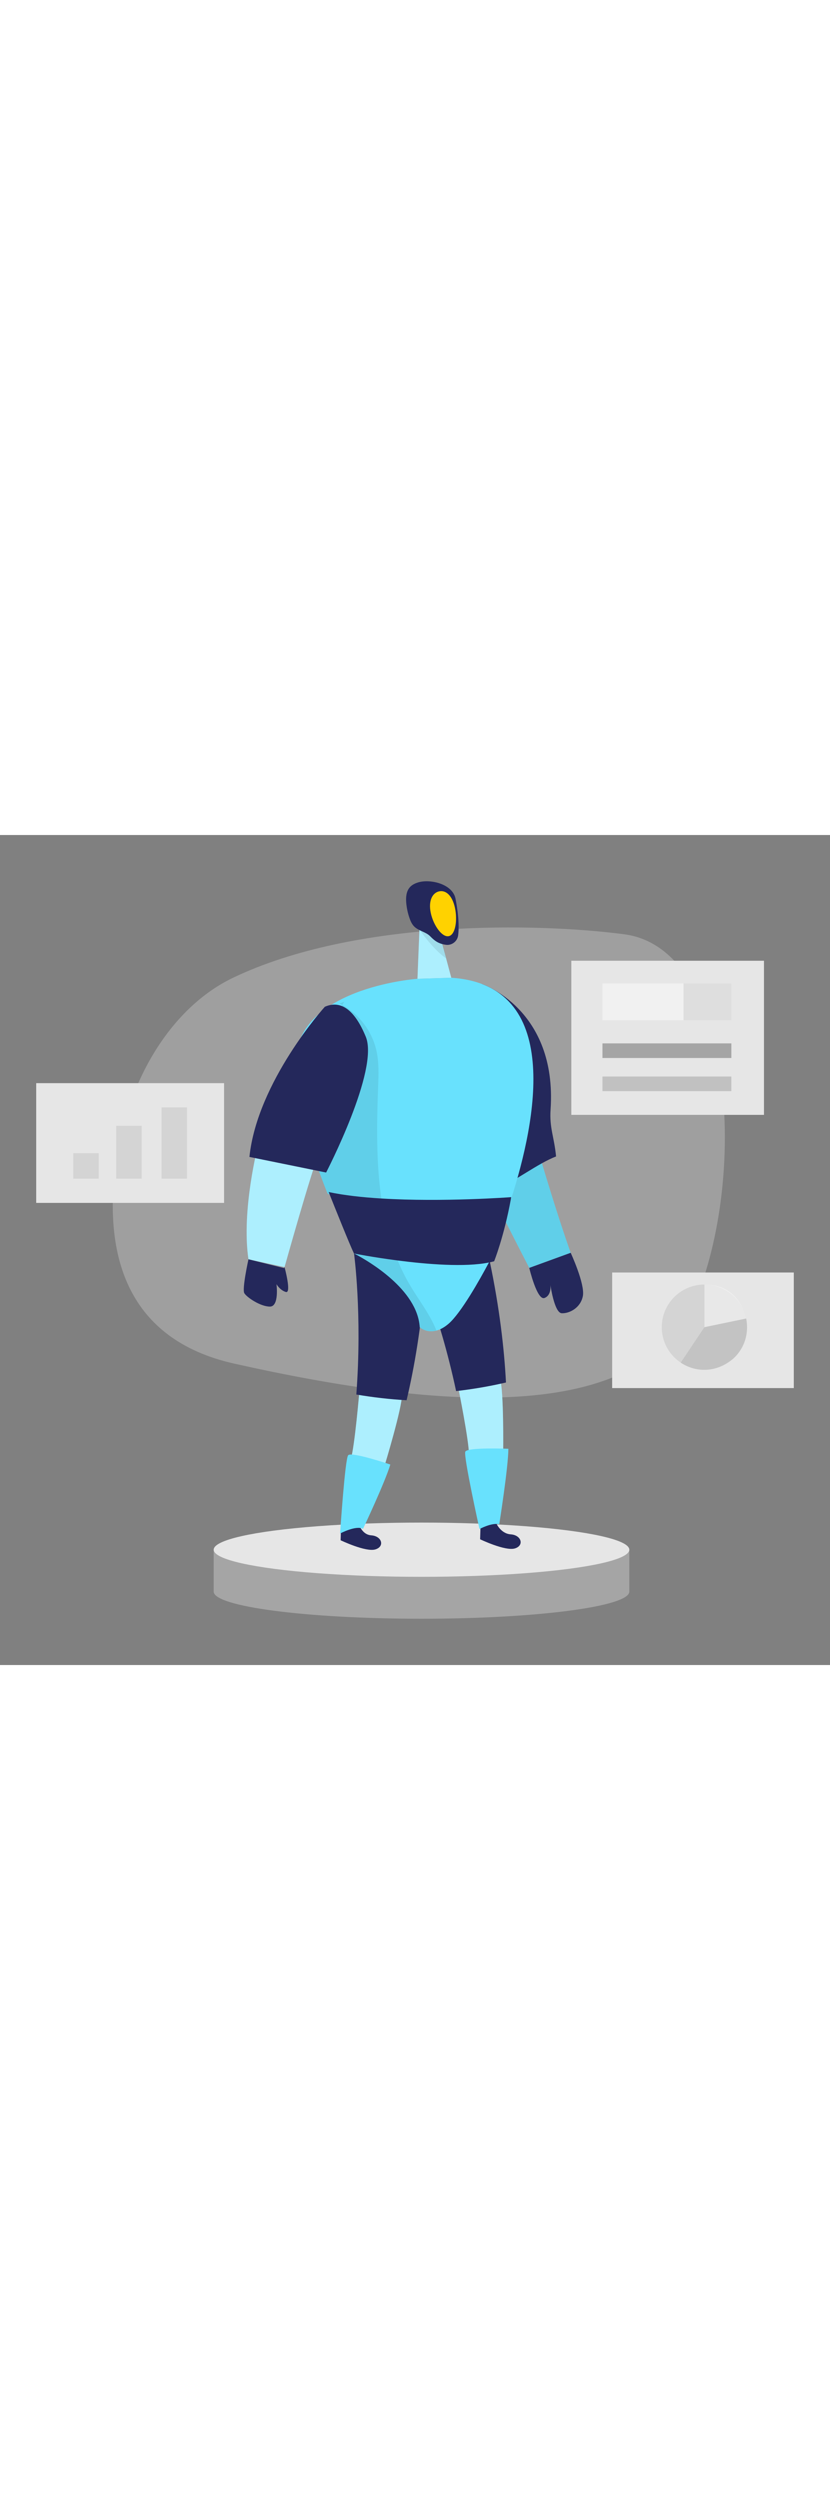 <svg id="_0470_artificial_intelligence_2" xmlns="http://www.w3.org/2000/svg" viewBox="0 0 500 500" data-imageid="artificial-intelligence-2-53" imageName="Artificial Intelligence 2" class="illustrations_image" style="width: 166px;"><rect x="0" y="0" width="500" height="500" fill="#808080" stroke="none"/><defs><style>.cls-1_artificial-intelligence-2-53{fill:#fff;}.cls-2_artificial-intelligence-2-53{opacity:.46;}.cls-2_artificial-intelligence-2-53,.cls-3_artificial-intelligence-2-53,.cls-4_artificial-intelligence-2-53,.cls-5_artificial-intelligence-2-53{fill:none;}.cls-6_artificial-intelligence-2-53{fill:#a5a5a5;}.cls-3_artificial-intelligence-2-53{opacity:.57;}.cls-7_artificial-intelligence-2-53{fill:#e6e6e6;}.cls-4_artificial-intelligence-2-53{opacity:.08;}.cls-5_artificial-intelligence-2-53{opacity:.3;}.cls-8_artificial-intelligence-2-53{fill:#24285b;}.cls-9_artificial-intelligence-2-53{fill:#000001;}.cls-10_artificial-intelligence-2-53{fill:#ffd200;}.cls-11_artificial-intelligence-2-53{fill:#68e1fd;}</style></defs><g id="bg_artificial-intelligence-2-53" class="cls-5_artificial-intelligence-2-53"><path class="cls-7_artificial-intelligence-2-53" d="m140.57,85.9c-37.97,18.09-66.14,63.95-71.7,119.43-4.68,46.75,6.5,98.41,72.33,113.13,128.09,28.64,248.06,36.8,278.68-40.47,30.63-77.27,21.2-209.63-43.8-218.19-51.68-6.81-161.36-9.23-235.52,26.1Z"/></g><g id="panel1_artificial-intelligence-2-53"><rect class="cls-7_artificial-intelligence-2-53" x="21.81" y="149.48" width="113.18" height="72.13"/><g class="cls-4_artificial-intelligence-2-53"><rect class="cls-9_artificial-intelligence-2-53" x="44.14" y="191.66" width="15.35" height="15.35"/></g><g class="cls-4_artificial-intelligence-2-53"><rect class="cls-9_artificial-intelligence-2-53" x="70.01" y="175.17" width="15.35" height="31.84"/></g><g class="cls-4_artificial-intelligence-2-53"><rect class="cls-9_artificial-intelligence-2-53" x="97.31" y="164.08" width="15.35" height="42.93"/></g></g><g id="ai_artificial-intelligence-2-53"><path class="cls-6_artificial-intelligence-2-53" d="m128.73,430.53v25.25c0,9.03,56.05,16.34,125.19,16.34s125.19-7.32,125.19-16.34v-25.25h-250.38Z"/><ellipse class="cls-7_artificial-intelligence-2-53" cx="253.92" cy="430.53" rx="125.19" ry="16.34"/><path class="cls-11_artificial-intelligence-2-53 targetColor" d="m276.05,332.81s6.58,32.5,6.46,40.48l20.62-2.19s.41-36.06-1.9-43.73l-25.18,5.44Z" style="fill: rgb(104, 225, 253);"/><g class="cls-2_artificial-intelligence-2-53"><path class="cls-1_artificial-intelligence-2-53" d="m276.05,332.81s6.58,32.5,6.46,40.48l20.62-2.19s.41-36.06-1.9-43.73l-25.18,5.44Z"/></g><path class="cls-8_artificial-intelligence-2-53" d="m274.77,334.99c10.08-1.18,20.09-2.86,30.04-5.19-1.08-20.53-3.89-44.88-9.76-72.89l-45.42-3.09s15.05,33.66,25.14,81.17Z"/><path class="cls-11_artificial-intelligence-2-53 targetColor" d="m216.48,335.32s-2.79,33.04-5.14,40.67l20.41,3.67s10.5-34.51,10.42-42.51l-25.7-1.84Z" style="fill: rgb(104, 225, 253);"/><g class="cls-2_artificial-intelligence-2-53"><path class="cls-1_artificial-intelligence-2-53" d="m216.48,335.32s-2.79,33.04-5.14,40.67l20.41,3.67s10.5-34.51,10.42-42.51l-25.7-1.84Z"/></g><path class="cls-8_artificial-intelligence-2-53" d="m215.45,412.98s1.7,8.44,8.18,8.89c6.48.45,8.27,6.75,2.48,8.49-5.8,1.74-20.92-5.52-20.92-5.52l.35-11.86h9.91Z"/><path class="cls-8_artificial-intelligence-2-53" d="m214.65,337.05c10.01,1.69,20.09,2.88,30.29,3.44,4.72-20.01,8.84-44.17,11.06-72.71l-42.73-15.7s5.01,36.53,1.39,84.96Z"/><path class="cls-11_artificial-intelligence-2-53 targetColor" d="m297.5,251.87s-1.1,2.21-2.97,5.64c-5.34,10.05-16.86,30.62-24.45,37.04-2.62,2.21-5.04,3.43-7.18,3.98-6.16,1.66-10.05-2.02-10.05-2.02-1.38-22.91-31.45-40.09-38.23-43.71-.87-.46-1.36-.69-1.36-.69l24.64-.07,59.6-.16Z" style="fill: rgb(104, 225, 253);"/><path class="cls-11_artificial-intelligence-2-53 targetColor" d="m235.13,379.22s-23.49-7.93-25.4-5.58-4.85,47.13-4.85,47.13c0,0,9.69-5.14,13.8-2.79,0,0,13.21-27.9,16.45-38.76Z" style="fill: rgb(104, 225, 253);"/><path class="cls-8_artificial-intelligence-2-53" d="m298.51,413.71s2.69,7.12,9.16,7.57c6.48.45,8.27,6.75,2.48,8.49-5.8,1.74-20.92-5.52-20.92-5.52l.35-11.86,8.92,1.31Z"/><path class="cls-11_artificial-intelligence-2-53 targetColor" d="m306.25,369.73s-24.77-1.03-25.95,1.76c-1.17,2.79,8.55,46.6,8.55,46.6,0,0,7.3-4,11.91-2.9,0,0,5.43-34.13,5.49-45.46Z" style="fill: rgb(104, 225, 253);"/><path class="cls-11_artificial-intelligence-2-53 targetColor" d="m325.58,194.71s9.69,33.04,18.21,56.97l-24.96,9.1s-24.37-46.99-28.19-56.97l34.95-9.1Z" style="fill: rgb(104, 225, 253);"/><g class="cls-4_artificial-intelligence-2-53"><path class="cls-9_artificial-intelligence-2-53" d="m325.58,194.71s9.69,33.04,18.21,56.97l-24.96,9.1s-24.37-46.99-28.19-56.97l34.95-9.1Z"/></g><path class="cls-11_artificial-intelligence-2-53 targetColor" d="m155.55,186.58s-10.28,39.35-5.87,69.01l21.73,4.7s16.45-58.73,19.97-66.07l-35.83-7.64Z" style="fill: rgb(104, 225, 253);"/><g class="cls-2_artificial-intelligence-2-53"><path class="cls-1_artificial-intelligence-2-53" d="m155.55,186.58s-10.28,39.35-5.87,69.01l21.73,4.7s16.45-58.73,19.97-66.07l-35.83-7.64Z"/></g><polygon class="cls-11_artificial-intelligence-2-53 targetColor" points="252.96 49.77 251.49 86.62 271.86 85.98 264.75 59.42 252.96 49.77" style="fill: rgb(104, 225, 253);"/><g class="cls-2_artificial-intelligence-2-53"><polygon class="cls-1_artificial-intelligence-2-53" points="252.96 49.77 251.49 86.62 271.86 85.98 264.75 59.42 252.96 49.77"/></g><g class="cls-4_artificial-intelligence-2-53"><path class="cls-9_artificial-intelligence-2-53" d="m266.45,65.02s-6.41-6.13-13.7-7.94c0,0,7.78,11.48,15.92,17.22l-2.22-9.28Z"/></g><path class="cls-8_artificial-intelligence-2-53" d="m299.46,213.08c10.89-4.55,24.5-15.2,35.52-19.45-1.11-11.74-4.06-17.03-3.3-28.3,4.05-60.48-41.39-75.58-41.39-75.58,0,0-17.4,20.5,0,91.42,2.72,11.09,5.84,21.77,9.17,31.9Z"/><path class="cls-11_artificial-intelligence-2-53 targetColor" d="m307.94,219.14s-.11.05-.16.05c-3.82,1.31-7.68,2.46-11.62,3.29-13.48,2.81-27.58,2.21-41.27,1.33-8.21-.53-16.45-1.08-24.68-1.7-2.37-.18-4.76-.37-7.13-.55-7.61-.62-17.07-1.33-24.45-4.9-.46-.21-.9-.44-1.33-.67-4.46-11.2-9.09-23.95-12.72-36.58-5.57-19.42-8.76-38.55-5.43-51.5,4.09-15.85,17.99-25.69,32.55-31.77,1.93-.81,3.84-1.54,5.77-2.23.02.02.05.02.07,0,17.39-6.14,33.95-7.29,33.95-7.29l20.38-.64c67.4,4.44,51.21,86.03,36.07,133.17Z" style="fill: rgb(104, 225, 253);"/><path class="cls-8_artificial-intelligence-2-53" d="m274.48,38.75s2.67,12.84,1.51,21.72c-.47,3.6-3.83,6.18-7.42,5.66-4.22-.61-6.58-2.19-9.36-5.07-2.72-2.81-7.13-3.22-9.85-6.11-1.3-1.38-2.07-3.16-2.69-4.95-1.01-2.92-1.66-5.97-1.94-9.05-.3-3.34-.04-7.04,2.21-9.53,1.28-1.42,3.07-2.29,4.89-2.85,7.5-2.3,21.22,1.01,22.65,10.17Z"/><g class="cls-4_artificial-intelligence-2-53"><path class="cls-9_artificial-intelligence-2-53" d="m262.9,298.52c-6.16,1.66-10.05-2.02-10.05-2.02-1.38-22.91-31.45-40.09-38.23-43.71-.87-.46-1.36-.69-1.36-.69-2.53-5.18-12.08-29.05-14.63-35.45-.46-.21-.9-.44-1.33-.67-4.46-11.2-9.09-23.95-12.72-36.58.09-10.97.62-21.9,3.08-32.55,3.17-13.66,9.41-26.38,15.57-38.97.92-1.84,1.84-3.73,2.94-5.5,10.17,5.64,17.8,15.67,20.47,26.98,1.73,7.38,1.43,15.07,1.13,22.66-.83,22.15-1.2,45.02,1.96,66.92.14,1.06.3,2.09.48,3.15,1.63,10.26,4.09,20.29,7.68,29.93.53,1.43,1.08,2.85,1.68,4.26,2.12,5.13,4.58,10.12,7.43,14.95,5.13,8.67,11.46,16.72,15.39,26.02.18.41.35.85.51,1.27Z"/></g><path class="cls-8_artificial-intelligence-2-53" d="m195.68,103.47s-40.72,45.03-45.42,90.45l46.2,9.4s32.11-61.86,23.88-81.83c-8.22-19.97-17.62-21.14-24.67-18.01Z"/><path class="cls-10_artificial-intelligence-2-53" d="m274.07,43.89c1.6,7.45.3,16.18-3.72,17.04s-9.23-6.46-10.83-13.92c-1.6-7.45,1.02-12.21,5.04-13.07,4.02-.86,7.91,2.5,9.51,9.95Z"/><path class="cls-8_artificial-intelligence-2-53" d="m171.41,260.29s4.4,16.15.73,14.98c-3.67-1.17-5.58-4.7-5.58-4.7,0,0,1.76,13.51-3.96,13.51s-13.95-5.58-15.42-8.08c-1.47-2.5,2.5-20.41,2.5-20.41l21.44,5.29"/><path class="cls-8_artificial-intelligence-2-53" d="m307.96,218.15c-.07.35-.11.69-.18,1.04-4.12,22.64-10.1,37.59-10.1,37.59-.99.28-2.05.53-3.15.74-14.4,2.94-37.17,1.08-54.96-1.22-14.91-1.93-26.32-4.19-26.32-4.19-2.53-5.18-12.08-29.05-14.63-35.45-.41-1.01-.64-1.59-.64-1.59,9.29,1.98,20.31,3.2,31.74,3.89,37.04,2.28,78.23-.81,78.23-.81Z"/><path class="cls-8_artificial-intelligence-2-53" d="m318.83,260.78s4.7,19.87,9.2,18.11,3.52-8.03,3.52-8.03c0,0,2.35,17.03,6.85,17.23,4.5.2,11.35-3.13,12.73-10.38,1.37-7.24-7.34-26.04-7.34-26.04l-24.96,9.1Z"/><g class="cls-4_artificial-intelligence-2-53"><path class="cls-9_artificial-intelligence-2-53" d="m207.46,100.44c-.46.62-.9,1.29-1.29,1.96-.55-.32-1.1-.62-1.68-.9l2.97-1.06Z"/></g></g><g id="panel2_artificial-intelligence-2-53"><rect class="cls-7_artificial-intelligence-2-53" x="368.77" y="263.54" width="109.42" height="69.63"/><g class="cls-4_artificial-intelligence-2-53"><circle class="cls-9_artificial-intelligence-2-53" cx="424.35" cy="296.48" r="25.69"/></g><g class="cls-2_artificial-intelligence-2-53"><path class="cls-1_artificial-intelligence-2-53" d="m424.35,270.8v25.69l25.15-5.23s-3.51-20.62-25.15-20.46Z"/></g><g class="cls-4_artificial-intelligence-2-53"><path class="cls-9_artificial-intelligence-2-53" d="m424.35,296.48l-14.28,21.35s14.4,10.96,31.07-1.92c0,0,11.41-8.27,8.36-24.66l-25.15,5.23Z"/></g></g><g id="panel3_artificial-intelligence-2-53"><rect class="cls-7_artificial-intelligence-2-53" x="344.18" y="75.74" width="116.05" height="92.84"/><g class="cls-2_artificial-intelligence-2-53"><rect class="cls-1_artificial-intelligence-2-53" x="362.93" y="89.42" width="77.65" height="22.17"/></g><g class="cls-4_artificial-intelligence-2-53"><rect class="cls-9_artificial-intelligence-2-53" x="411.75" y="89.42" width="28.84" height="22.17"/></g><rect class="cls-6_artificial-intelligence-2-53" x="362.93" y="125.52" width="77.65" height="8.81"/><g class="cls-3_artificial-intelligence-2-53"><rect class="cls-6_artificial-intelligence-2-53" x="362.93" y="145.48" width="77.65" height="8.81"/></g></g></svg>